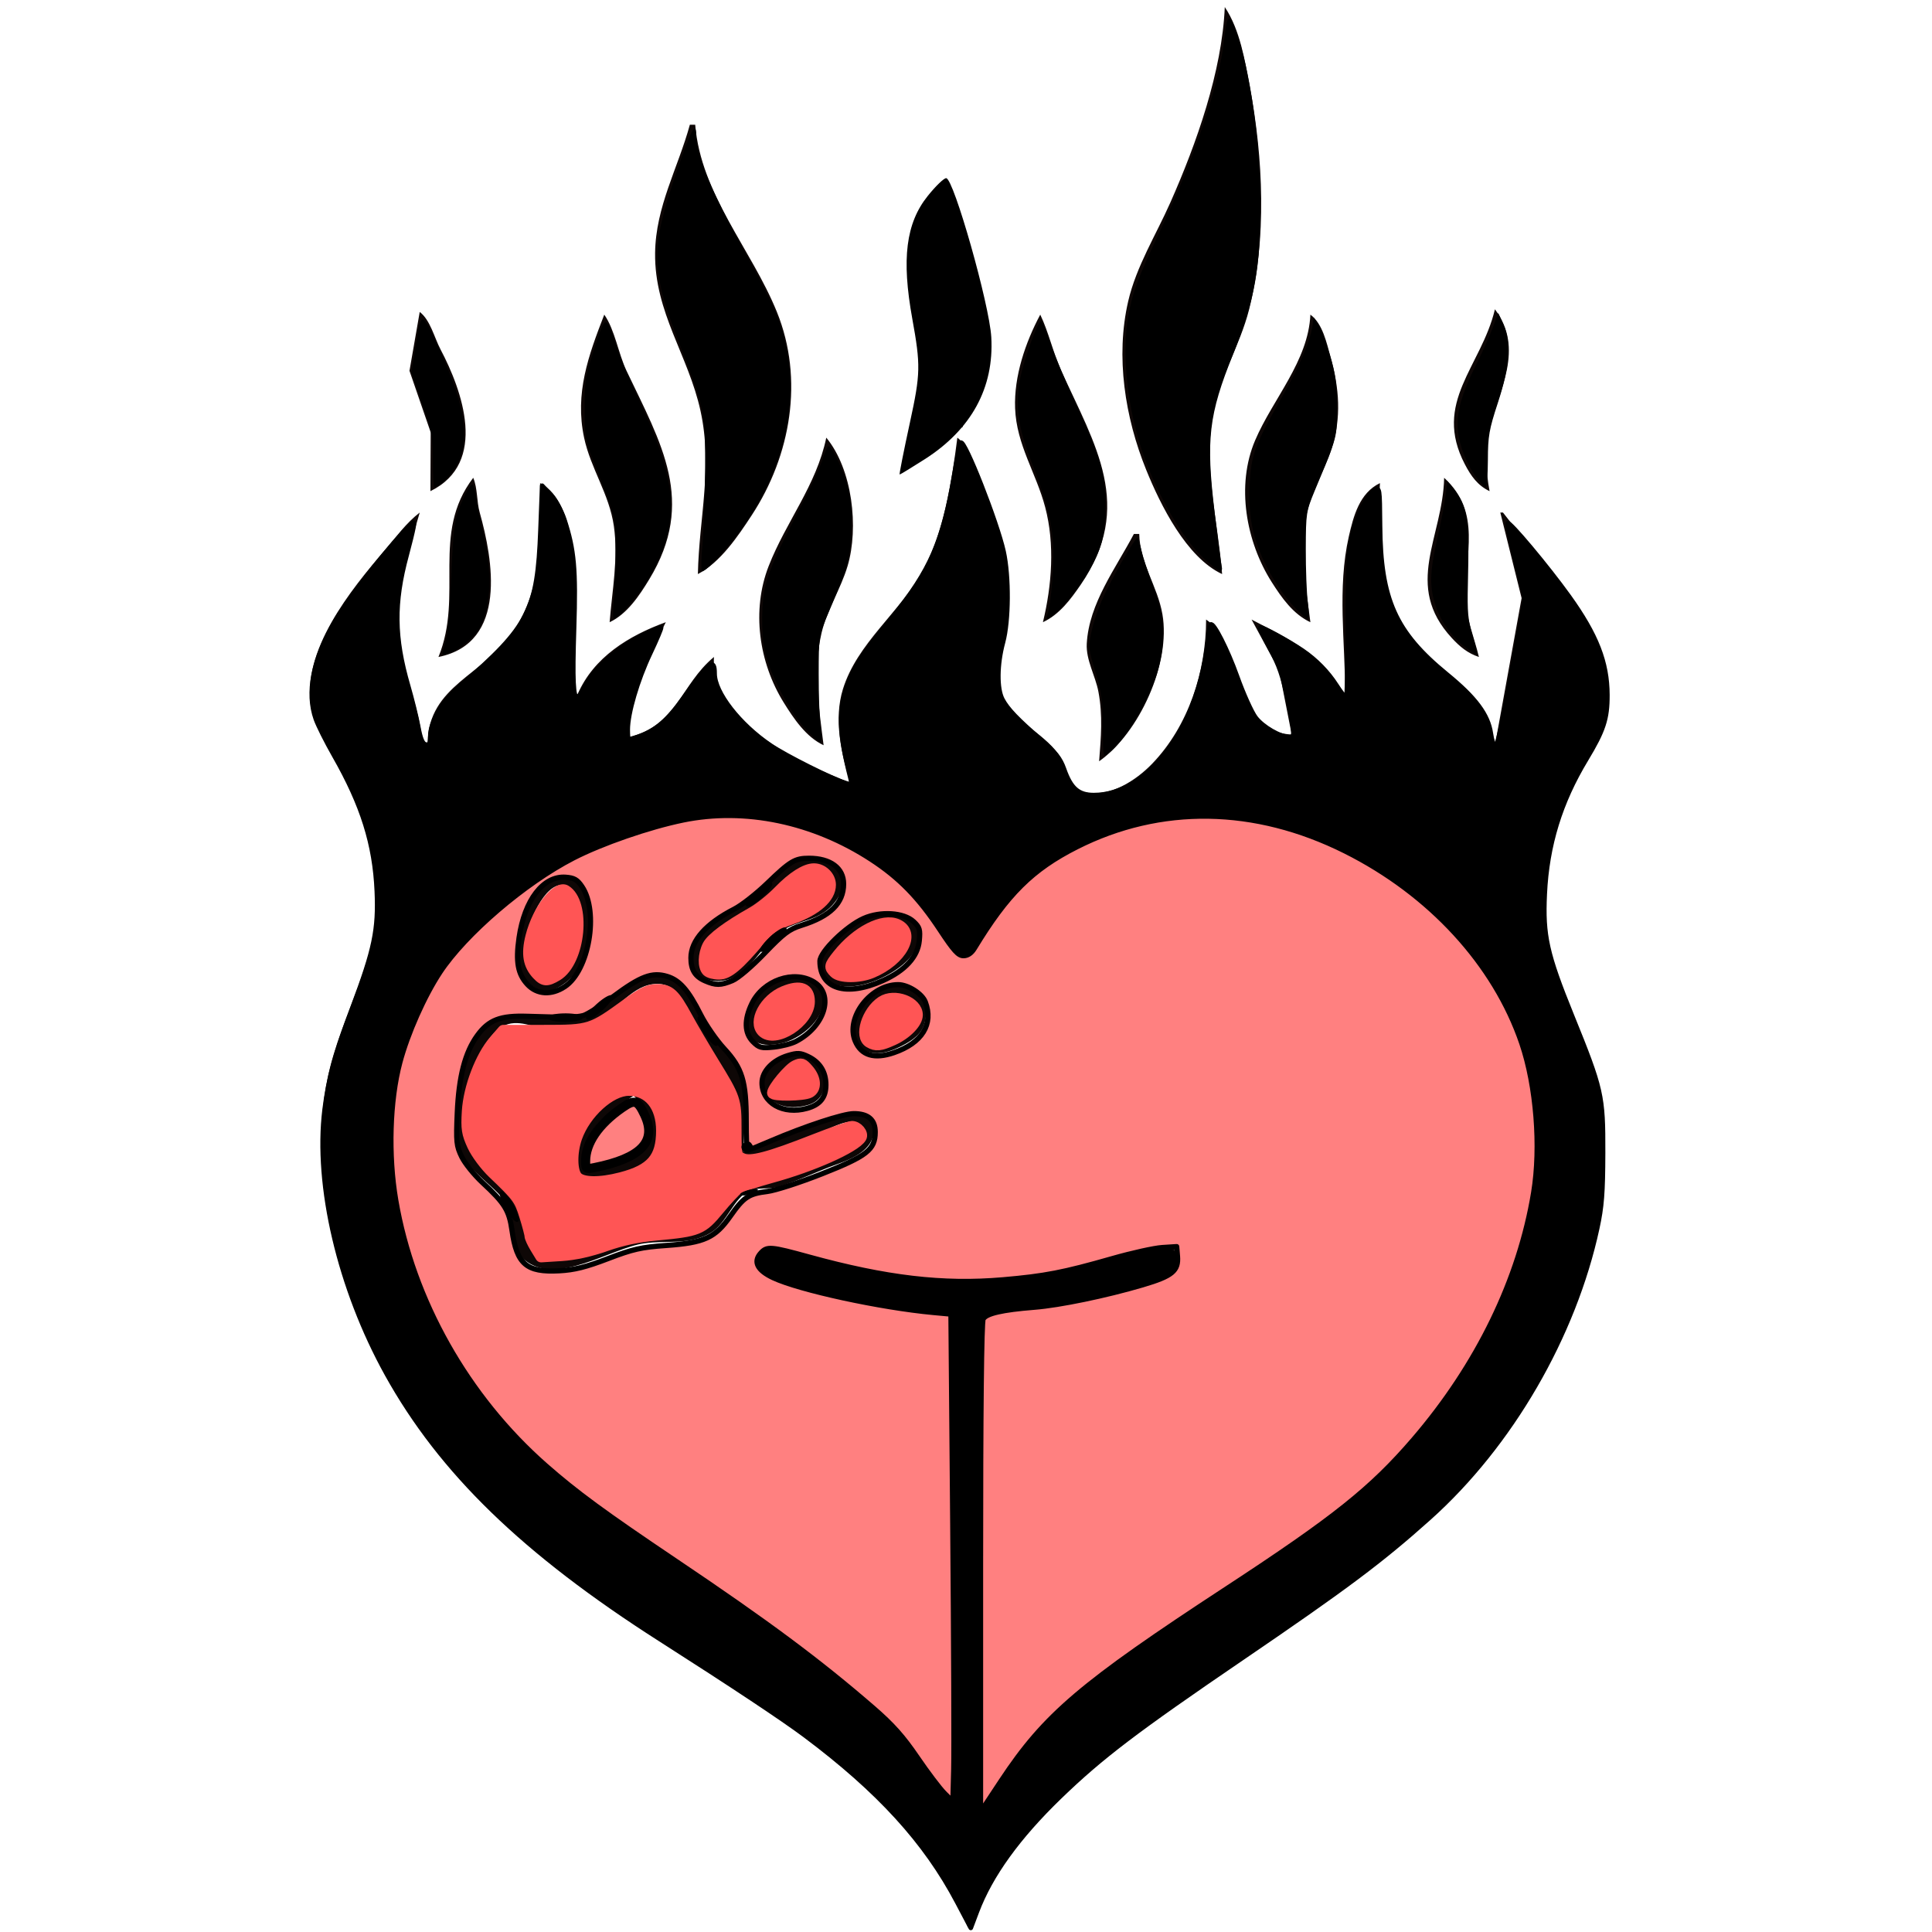 <?xml version="1.0" encoding="UTF-8" standalone="no"?>
<svg
   xmlns:dc="http://purl.org/dc/elements/1.1/"
   xmlns:cc="http://creativecommons.org/ns#"
   xmlns:rdf="http://www.w3.org/1999/02/22-rdf-syntax-ns#"
   xmlns:svg="http://www.w3.org/2000/svg"
   xmlns="http://www.w3.org/2000/svg"
   xmlns:sodipodi="http://sodipodi.sourceforge.net/DTD/sodipodi-0.dtd"
   xmlns:inkscape="http://www.inkscape.org/namespaces/inkscape"
   viewBox="0 0 256 256"
   version="1.1"
   id="svg10"
   sodipodi:docname="monkey_spank.svg"
   inkscape:version="1.0.1 (3bc2e813f5, 2020-09-07)">
  <defs
     id="defs14" />
  <sodipodi:namedview
     pagecolor="#ffffff"
     bordercolor="#666666"
     borderopacity="1"
     objecttolerance="10"
     gridtolerance="10"
     guidetolerance="10"
     inkscape:pageopacity="0"
     inkscape:pageshadow="2"
     inkscape:window-width="2560"
     inkscape:window-height="1027"
     id="namedview12"
     showgrid="false"
     inkscape:zoom="2.90625"
     inkscape:cx="128"
     inkscape:cy="128"
     inkscape:window-x="-8"
     inkscape:window-y="-8"
     inkscape:window-maximized="1"
     inkscape:current-layer="svg10"
     inkscape:document-rotation="0" />
  <g
     id="g896"
     transform="matrix(0.862,0,0,0.862,36.482,-0.002)">
    <path
       style="fill:#0e0706;stroke:none;stroke-width:0.411"
       d="m 145.949,1.085 c -0.427,9.936 -4.355,20.985 -8.35,30.014 -2.217,5.011 -5.253,9.837 -6.498,15.212 -1.972,8.521 -0.488,17.88 2.762,25.902 2.182,5.388 6.185,13.473 11.675,16.035 -0.658,-8.264 -2.812,-15.885 -1.464,-24.258 0.944,-5.866 4.19,-10.756 5.619,-16.446 2.73,-10.868 2.165,-23.192 0.117,-34.125 C 149.043,9.332 148.305,4.593 145.949,1.085 M 63.72,19.176 c -1.827,6.68 -5.259,12.581 -5.343,19.735 -0.108,9.123 5.117,15.704 6.982,24.258 1.905,8.735 -0.226,16.415 -0.405,25.08 3.466,-1.803 6.171,-5.827 8.28,-9.045 6.021,-9.192 8.048,-20.93 3.868,-31.247 C 73.203,38.332 65.417,29.892 64.542,19.176 h -0.822 m 41.115,15.212 c -3.593,9.076 -11.184,20.204 -0.411,27.958 -0.069,-3.338 -0.747,-6.526 -0.079,-9.867 1.235,-6.173 5.318,-12.109 0.49,-18.09 m 82.64,13.157 c -2.102,8.85 -9.63,14.272 -4.611,23.846 0.938,1.79 1.948,3.234 3.789,4.111 -0.559,-3.009 -0.77,-6.458 -0.041,-9.456 1.495,-6.157 5.437,-12.387 0.863,-18.502 m -165.28,0.411 -1.573,9.045 3.259,9.456 -0.041,9.045 c 8.937,-4.367 4.852,-15.544 1.555,-21.791 -0.947,-1.793 -1.577,-4.539 -3.199,-5.756 m 28.369,0.411 c -2.441,6.291 -4.552,12.077 -3.103,18.913 1.003,4.734 3.867,8.663 4.572,13.568 0.713,4.966 -0.257,9.874 -0.646,14.801 2.691,-1.264 4.57,-4.087 6.083,-6.578 7.282,-11.992 1.821,-20.906 -3.485,-32.069 -1.276,-2.684 -1.768,-6.256 -3.421,-8.634 m 67.017,0 c -2.286,4.292 -4.053,9.469 -3.867,14.39 0.212,5.619 3.232,9.931 4.625,15.212 1.506,5.711 1.025,11.984 -0.347,17.679 2.531,-1.18 4.249,-3.491 5.802,-5.756 8.295,-12.098 2.22,-21.439 -2.98,-32.892 -1.27,-2.798 -1.928,-5.923 -3.233,-8.634 m 41.526,0 c -0.327,7.164 -5.791,12.986 -8.495,19.324 -2.966,6.951 -1.393,15.592 2.548,21.791 1.539,2.421 3.295,4.93 5.947,6.167 -0.704,-5.451 -1.616,-10.526 -0.689,-16.035 0.648,-3.85 2.804,-7.032 3.966,-10.69 1.515,-4.767 1.161,-9.221 -0.162,-13.979 -0.609,-2.189 -1.21,-5.182 -3.115,-6.578 m -54.271,16.446 v 1.233 l 0.822,-0.411 v -0.411 l -0.822,-0.411 m -20.146,2.467 c -1.518,7.334 -6.184,12.906 -8.854,19.735 -2.661,6.807 -1.513,14.817 2.303,20.968 1.543,2.487 3.442,5.317 6.14,6.578 -0.713,-5.608 -1.634,-11.664 -0.314,-17.268 0.849,-3.607 2.946,-6.73 4,-10.279 1.752,-5.901 0.754,-14.855 -3.274,-19.735 m 20.146,0 c -0.841,6.621 -2.082,14.67 -5.361,20.557 -3.533,6.342 -10.03,11.031 -12.227,18.09 -1.434,4.605 -0.28,9.943 1.143,14.39 -7.938,-3.004 -21.505,-9.418 -20.968,-19.324 -5.171,4.285 -5.584,10.536 -13.157,12.334 0.019,-6.936 2.792,-11.722 5.756,-17.679 -5.679,2.066 -11.094,5.368 -13.568,11.101 h -0.411 c -0.617,-7.823 1.106,-16.078 -0.529,-23.846 -0.662,-3.144 -1.778,-7.082 -4.816,-8.634 0,8.23 0.619,15.801 -4.259,23.024 -4.301,6.369 -12.937,8.165 -13.009,16.857 h -0.822 c -0.484,-5.553 -3.088,-10.844 -3.631,-16.446 -0.672,-6.949 1.359,-12.404 3.219,-18.913 -2.068,1.582 -3.652,3.783 -5.345,5.756 -5.226,6.089 -12.952,15.543 -11.32,24.258 0.719,3.841 3.293,6.863 5,10.279 2.652,5.304 4.64,11.32 5.049,17.268 0.748,10.859 -5.533,19.314 -7.59,29.602 -3.164,15.824 1.958,33.144 9.859,46.871 7.788,13.532 21.479,25.967 34.36,34.639 20.121,13.547 44.432,25.16 54.271,48.823 h 0.411 c 3.317,-11.514 13.498,-21.016 22.613,-28.132 17.36,-13.554 36.687,-23.383 52.209,-39.296 14.236,-14.594 25.258,-38.88 22.028,-59.616 -1.563,-10.03 -8.644,-18.763 -8.912,-28.71 -0.189,-7.011 1.366,-13.445 4.286,-19.805 1.693,-3.688 5.044,-7.434 5.553,-11.512 1.531,-12.259 -9.255,-21.595 -15.959,-30.425 h -0.411 l 3.273,13.157 -4.095,22.613 h -0.411 c -0.185,-8.904 -8.371,-10.476 -12.86,-16.857 -5.093,-7.241 -4.768,-15.048 -4.408,-23.435 -3.134,1.497 -4.077,5.068 -4.79,8.223 -1.786,7.903 -0.555,16.221 -0.555,24.258 h -0.411 c -2.898,-6.125 -8.305,-8.527 -13.979,-11.512 l 4.236,7.812 1.932,9.867 c -9.544,-0.484 -7.166,-13.755 -13.157,-17.679 0,7.931 -2.686,16.344 -8.294,22.165 -2.463,2.556 -6.468,5.171 -10.207,4.418 -3.188,-0.643 -2.717,-3.841 -4.317,-6.024 -2.436,-3.322 -6.666,-4.795 -8.501,-8.636 -1.904,-3.984 0.422,-7.908 0.824,-11.923 0.773,-7.728 -1.083,-14.392 -4.238,-21.38 -0.928,-2.056 -1.658,-5.225 -3.504,-6.578 m -74.417,6.167 c -6.551,8.592 -1.441,17.981 -5.345,27.547 10.717,-2.163 8.345,-15.057 6.343,-22.202 -0.489,-1.747 -0.311,-3.706 -0.998,-5.345 m 149.246,0 c -0.19,9.193 -6.327,16.507 1.18,24.632 1.237,1.338 2.432,2.339 4.165,2.915 -0.722,-3.049 -1.976,-5.851 -2.05,-9.045 -0.155,-6.738 2.572,-13.085 -3.295,-18.502 m -47.693,8.634 c -2.783,5.289 -6.895,10.647 -7.244,16.857 -0.142,2.517 1.333,4.955 1.792,7.401 0.687,3.658 0.396,7.026 0.107,10.69 6.14,-4.328 11.054,-15.019 9.732,-22.613 -0.748,-4.297 -3.472,-7.842 -3.565,-12.334 h -0.822 M 108.534,278.197 h -0.411 v -54.271 -15.212 c 0,-1.835 -0.548,-4.773 0.305,-6.448 0.858,-1.683 5.816,-1.537 7.507,-1.706 5.548,-0.555 11.111,-1.775 16.446,-3.431 1.644,-0.51 4.327,-0.867 5.492,-2.251 0.77,-0.915 0.346,-2.353 0.264,-3.433 -5.681,0.118 -11.306,2.81 -16.857,3.927 -9.412,1.894 -19.322,2.029 -28.78,0.343 -4.29,-0.765 -8.537,-1.991 -12.745,-3.1 -1.333,-0.351 -3.487,-1.456 -4.755,-0.474 -3.53,2.735 3.573,4.686 5.166,5.107 7.773,2.053 15.763,4.064 23.846,4.064 l 0.411,75.651 c -3.991,-2.14 -6.665,-9.222 -10.285,-12.45 C 83.705,255.208 71.714,246.611 60.019,238.951 50.824,232.928 41.566,226.52 34.329,218.135 17.784,198.966 10.156,168.62 26.499,147.042 c 3.944,-5.208 9.223,-9.43 14.608,-13.051 6.426,-4.32 14.643,-6.979 22.202,-8.528 11.039,-2.263 23.537,1.804 31.999,8.835 3.068,2.549 5.335,5.715 7.466,9.044 0.604,0.943 1.506,3.266 2.86,3.266 1.242,0 1.873,-2.012 2.421,-2.855 1.779,-2.736 3.61,-5.425 5.894,-7.775 5.37,-5.527 13.456,-8.797 20.898,-10.314 21.9,-4.464 47.571,11.532 55.729,31.657 4.685,11.555 4.174,24.025 0.384,35.77 -4.492,13.922 -13.359,26.954 -24.455,36.469 -15.378,13.186 -34.805,21.348 -48.926,36.027 -3.682,3.827 -6.216,8.172 -9.046,12.612 M 80.165,132.119 c -2.65,0.898 -4.127,3.642 -6.168,5.379 -2.871,2.445 -7.015,3.3 -9.151,6.672 -2.493,3.934 0.289,7.529 4.629,6.441 3.418,-0.857 5.187,-5.118 7.818,-7.139 3.105,-2.386 6.707,-1.525 9.202,-5.476 2.689,-4.258 -2.667,-7.119 -6.33,-5.878 m 2.056,1.117 c 3.922,-0.395 4.224,3.143 1.994,5.506 -2.307,2.445 -5.307,2.117 -7.866,3.787 -2.936,1.917 -4.721,7.66 -8.921,7.307 -3.023,-0.254 -2.083,-4.116 -0.736,-5.65 2.304,-2.625 5.82,-3.595 8.502,-5.69 2.351,-1.837 3.718,-4.928 7.028,-5.261 M 42.348,135.13 c -4.004,2.077 -5.424,9.102 -4.864,13.145 0.35,2.524 3.059,4.962 5.678,3.687 4.677,-2.275 5.233,-7.763 4.897,-12.321 -0.225,-3.055 -2.166,-6.35 -5.711,-4.511 m 0.889,1.067 c 2.369,-0.893 3.374,2.138 3.703,3.855 0.654,3.413 -0.696,9.67 -4.6,10.751 -2.51,0.695 -3.816,-2.188 -4.034,-4.173 -0.299,-2.728 2.163,-9.39 4.931,-10.434 m 40.629,10.434 c 0.134,1.166 -0.176,2.897 0.718,3.806 3.328,3.383 12.466,-0.995 13.835,-4.635 2.419,-6.427 -6.233,-6.39 -9.619,-3.876 -1.836,1.363 -3.15,3.276 -4.934,4.704 m 9.867,-5.218 c 2.755,-0.379 4.312,1.808 2.811,4.272 -1.571,2.579 -4.831,4.308 -7.744,4.576 -2.224,0.205 -4.923,-0.843 -3.041,-3.456 1.808,-2.51 4.836,-4.961 7.975,-5.392 M 71.943,177.056 c 0.094,-4.558 1.04,-9.294 -1.291,-13.568 -1.122,-2.057 -3.229,-3.362 -4.468,-5.345 -1.808,-2.893 -2.242,-6.485 -5.752,-7.956 -4.879,-2.044 -8.299,4.019 -12.336,5.608 -4.81,1.895 -8.6,-0.794 -13.155,0.528 -6.535,1.897 -7.285,12.87 -6.973,18.266 0.265,4.582 4.64,6.752 7.258,9.904 2.13,2.564 0.511,7.054 3.097,9.187 4.966,4.1 13.27,-1.838 18.408,-2.56 3.508,-0.493 7.057,0.332 10.279,-1.666 2.397,-1.487 3.489,-5.37 5.844,-6.395 1.332,-0.579 3.021,-0.197 4.435,-0.618 3.106,-0.925 6,-2.388 9.045,-3.471 2.131,-0.758 4.971,-1.939 5.571,-4.383 0.716,-2.915 -1.969,-3.972 -4.338,-3.386 -5.109,1.264 -10.721,3.854 -15.624,5.854 m 6.167,-26.868 c -6.574,1.707 -8.62,12.419 0,10.107 2.429,-0.651 5.338,-2.909 5.987,-5.442 0.917,-3.577 -2.986,-5.445 -5.987,-4.666 m -20.144,1.108 c 4.201,-0.61 5.163,3.981 6.628,6.846 2.302,4.503 5.605,6.631 6.662,11.923 0.375,1.875 -1.627,6.51 0.605,7.618 0.972,0.483 2.416,-0.335 3.372,-0.559 3.593,-0.841 6.505,-2.079 9.867,-3.611 1.316,-0.6 3.911,-1.864 5.073,-0.386 0.953,1.212 -0.443,2.419 -1.38,3.052 -2.671,1.805 -6.109,2.734 -9.037,4.07 -2.484,1.133 -6.508,0.972 -8.546,2.456 -2.424,1.764 -3.304,5.066 -6.261,6.416 -2.823,1.29 -6.08,0.32 -9.039,0.813 -3.848,0.641 -7.252,2.939 -11.101,3.48 -7.909,1.112 -5.169,-4.644 -7.879,-9.328 -1.002,-1.732 -3.191,-2.648 -4.543,-4.107 -3.955,-4.264 -4.456,-9.56 -2.284,-14.848 0.981,-2.388 2.681,-6.554 5.268,-7.564 2.295,-0.895 4.713,0.528 6.972,0.789 2.131,0.245 4.583,-0.634 6.572,-1.349 3.325,-1.194 5.443,-5.188 9.053,-5.712 m 20.144,0.509 c 6.153,-2.043 4.942,5.062 0.411,6.793 -6.442,2.461 -5.488,-5.107 -0.411,-6.793 m 14.803,0.182 c -6.505,3.292 -5.12,12.842 2.876,9.04 1.472,-0.7 3.254,-1.698 3.864,-3.301 1.67,-4.397 -2.686,-7.79 -6.74,-5.738 m 1.232,1.005 c 1.967,-0.449 5.376,0.998 4.558,3.469 -0.659,1.992 -3.456,3.558 -5.381,3.976 -5.568,1.21 -2.946,-6.585 0.822,-7.445 m -15.212,9.119 c -7.338,1.948 -4.133,9.73 2.876,7.776 4.907,-1.368 2.295,-9.149 -2.876,-7.776 m -2.878,5.899 c 0.467,-2.159 4.224,-7.304 6.468,-3.522 2.609,4.396 -4.178,4.492 -6.468,3.522 m -22.527,-0.509 c -3.528,1.374 -7.14,5.436 -7.554,9.143 -0.133,1.191 -0.672,2.834 0.316,3.806 1.544,1.519 7.399,0.036 9.206,-0.716 3.357,-1.396 4.665,-5.707 3.156,-8.845 -0.835,-1.738 -2.892,-4.259 -5.124,-3.389 m 1.559,0.921 c 6.612,7.207 -0.785,10.799 -7.812,11.101 0.005,-6.097 3.101,-7.824 7.812,-11.101 z"
       id="path849" />
    <path
       style="fill:#ff8080;stroke:#000000;stroke-width:3.024;stroke-linejoin:round;stroke-miterlimit:4;stroke-dasharray:none"
       d="m 409.068,909.566 c 0,-91.172 0.542,-142.593 1.522,-144.424 1.736,-3.244 10.992,-5.377 29.786,-6.863 14.559,-1.151 41.5,-6.724 62.617,-12.953 17.392,-5.13 21.034,-8.129 20.312,-16.728 l -0.458,-5.464 -8.4,0.544 c -4.62,0.299 -17.678,3.197 -29.018,6.439 -28.318,8.097 -39.066,10.177 -63.395,12.274 -34.745,2.994 -67.689,-0.872 -112.387,-13.191 -22.334,-6.155 -24.413,-6.327 -28.049,-2.31 -4.528,5.003 -2.028,9.964 7.2,14.286 15.248,7.141 62.143,17.314 92.976,20.168 l 10.125,0.937 1.066,122.459 c 0.586,67.352 0.841,130.999 0.566,141.436 l -0.5,18.977 -4.973,-4.978 c -2.735,-2.738 -9.823,-12.103 -15.751,-20.811 -8.191,-12.034 -14.328,-18.905 -25.571,-28.634 C 315.356,963.577 285.671,941.483 232.672,905.837 190.682,877.595 174.492,865.714 156.722,850.097 111.406,810.274 79.757,754.226 69.854,696.259 c -4.478,-26.214 -3.537,-57.8 2.386,-80.032 4.458,-16.735 14.097,-38.416 23.218,-52.228 14.698,-22.257 49.107,-51.746 77.319,-66.266 16.602,-8.544 43.911,-18.002 63.713,-22.066 35.953,-7.379 75.531,0.887 109.138,22.793 16.289,10.618 27.633,22.238 39.958,40.93 8.004,12.139 10.584,14.983 13.591,14.983 2.413,0 4.603,-1.47 6.261,-4.2 19.123,-31.505 33.596,-45.865 59.374,-58.907 48.63,-24.605 103.45,-23.759 155.778,2.402 49.234,24.614 86.827,65.537 102.479,111.555 8.402,24.702 11.208,60.155 6.854,86.601 -8.269,50.229 -32.459,100.001 -69.612,143.232 -24.534,28.548 -46.036,45.713 -108.249,86.417 -84.794,55.479 -105.583,73.18 -130.971,111.516 l -12.023,18.155 z M 192.964,730.102 c 14.451,-5.533 19.183,-6.602 33.846,-7.644 22.066,-1.569 28.304,-4.424 37.115,-16.985 7.802,-11.123 10.61,-13 21.437,-14.326 4.62,-0.566 18.859,-5.16 31.643,-10.208 26.282,-10.379 30.974,-14.055 30.974,-24.271 0,-7.16 -4.075,-10.66 -12.41,-10.66 -6.109,0 -28.217,7.271 -48.433,15.928 -7.004,2.999 -13.018,5.454 -13.363,5.454 -0.346,0 -0.628,-7.779 -0.628,-17.286 0,-22.982 -2.292,-30.461 -12.828,-41.86 -4.482,-4.849 -10.6,-13.693 -13.597,-19.653 -7.186,-14.294 -12.224,-20.031 -19.505,-22.212 -8.665,-2.596 -15.385,-0.076 -31.155,11.681 -7.326,5.462 -15.143,10.422 -17.371,11.021 -4.178,1.125 -9.927,1.206 -32.42,0.459 -15.783,-0.524 -22.496,2.051 -29.096,11.162 -7.104,9.806 -10.714,23.72 -11.624,44.791 -0.732,16.953 -0.509,19.18 2.556,25.512 1.847,3.815 7.288,10.576 12.092,15.024 12.954,11.995 15.447,16.039 17.105,27.742 2.78,19.634 8.371,24.402 27.41,23.379 8.773,-0.471 15.387,-2.121 28.254,-7.047 z m 115.459,-87.166 c 7.591,-2.109 10.954,-6.299 10.954,-13.647 0,-7.551 -3.555,-13.188 -10.365,-16.435 -4.464,-2.129 -6.145,-2.21 -11.635,-0.565 -8.891,2.664 -15.07,9.155 -15.07,15.832 0,11.747 12.215,18.677 26.116,14.815 z m 50.4,-32.315 c 16.366,-5.634 23.112,-16.531 18.211,-29.421 -1.827,-4.805 -10.008,-10.014 -15.741,-10.021 -16.021,-0.021 -30.607,19.092 -24.933,32.672 3.508,8.397 11.097,10.684 22.463,6.771 z m -56.858,-6.511 c 16.799,-8.687 22.418,-27.217 10.464,-34.506 -11.732,-7.154 -29.459,-0.967 -36.011,12.569 -4.544,9.386 -4.308,17.123 0.674,22.106 3.537,3.537 4.793,3.862 12.046,3.113 4.453,-0.46 10.225,-1.936 12.827,-3.281 z M 167.921,572.317 c 14.029,-9.294 19.864,-43.275 9.962,-58.017 -2.706,-4.029 -4.512,-5.067 -9.454,-5.433 -13.014,-0.966 -23.888,13.172 -27.05,35.171 -1.995,13.882 -0.699,21.031 4.902,27.026 5.523,5.912 13.877,6.396 21.639,1.253 z m 184.492,-3.491 c 12.905,-5.791 20.247,-13.831 21.127,-23.136 0.608,-6.431 0.196,-7.818 -3.29,-11.074 -5.699,-5.322 -19.182,-6.187 -28.969,-1.858 -10.218,4.52 -25.374,19.335 -25.374,24.803 0,16.14 15.195,20.828 36.506,11.265 z m -87.238,-0.011 c 3.247,-1.349 11.235,-8.15 18.66,-15.887 11.069,-11.535 14.219,-13.915 21.381,-16.156 16.663,-5.214 24.419,-12.838 24.43,-24.015 0.009,-9.21 -7.639,-14.891 -20.048,-14.891 -8.197,0 -10.847,1.585 -24.236,14.495 -6.3,6.074 -14.891,12.804 -19.09,14.954 -16.4,8.396 -25.176,18.257 -25.192,28.305 -0.011,6.905 2.382,10.827 8.13,13.327 6.312,2.746 9.092,2.723 15.965,-0.132 z"
       id="path851"
       transform="scale(0.265)" />
    <path
       style="fill:#000000;stroke:#000000;stroke-width:2.646;stroke-linejoin:round;stroke-miterlimit:4;stroke-dasharray:none"
       d="m 395.567,1103.435 c -18.465,-35.074 -45.564,-64.759 -88.357,-96.786 -12.721,-9.521 -42.216,-29.11 -83.878,-55.709 C 144.403,900.549 96.134,853.755 64.73,797.182 37.223,747.631 23.139,687.792 28.593,643.65 c 2.284,-18.489 6.027,-32.162 16.247,-59.361 12.655,-33.68 15.009,-44.976 14.029,-67.333 -1.194,-27.237 -8.312,-49.887 -24.702,-78.602 -4.571,-8.008 -9.369,-17.566 -10.663,-21.242 -5.379,-15.277 -1.616,-34.608 10.963,-56.317 7.27,-12.546 25.961,-37.004 39.39,-51.543 6.834,-7.399 7.027,-7.494 6.213,-3.054 -0.462,2.52 -2.207,9.621 -3.876,15.78 -7.543,27.824 -7.31,47.813 0.887,76.015 2.171,7.471 4.776,18.05 5.789,23.508 1.329,7.164 2.559,10.062 4.424,10.421 2.015,0.388 2.583,-0.638 2.583,-4.66 0,-8.689 6.997,-20.292 18.006,-29.86 39.399,-34.242 44.139,-43.501 45.907,-89.676 l 0.994,-25.963 4.946,5.285 c 2.785,2.975 6.262,9.315 7.959,14.509 5.698,17.443 6.697,28.676 5.603,62.999 -0.964,30.242 -0.496,40.15 1.897,40.15 0.54,0 2.638,-3.121 4.662,-6.935 5.117,-9.645 19.341,-22.31 32.385,-28.836 6.043,-3.023 11.231,-5.253 11.529,-4.955 0.298,0.298 -2.568,7.106 -6.369,15.13 -7.391,15.602 -12.976,34.613 -12.976,44.168 0,3.226 0.241,5.865 0.536,5.865 0.295,0 2.872,-0.804 5.727,-1.787 9.782,-3.367 16.817,-9.429 26.142,-22.524 15,-21.063 17.994,-23.407 17.994,-14.08 0,10.984 14.278,29.361 32.341,41.628 8.847,6.008 36.163,19.703 43.847,21.982 3.392,1.006 3.567,0.779 2.53,-3.288 -6.152,-24.126 -6.793,-37.072 -2.517,-50.811 3.613,-11.608 8.675,-19.525 27.093,-42.376 21.833,-27.087 29.206,-43.962 35.547,-81.355 1.77,-10.437 3.55,-19.308 3.956,-19.714 2.113,-2.113 21.076,46.103 24.812,63.089 3.213,14.607 3.049,40.119 -0.338,52.727 -3.462,12.884 -3.604,26.816 -0.338,33.069 2.906,5.563 8.574,11.483 22.861,23.878 8.004,6.943 10.771,10.496 12.904,16.572 3.94,11.221 8.336,15.062 17.24,15.062 30.757,0 59.187,-37.012 65.691,-85.523 0.957,-7.138 1.926,-13.164 2.152,-13.391 1.558,-1.558 9.69,14.431 15.223,29.936 3.633,10.178 8.509,21.002 10.837,24.054 4.136,5.423 14.144,11.225 19.477,11.291 3.397,0.043 3.33,-1.514 -0.961,-22.293 -2.657,-12.868 -5.074,-19.838 -9.979,-28.775 -3.56,-6.486 -6.174,-12.092 -5.809,-12.457 0.711,-0.711 16.568,7.952 24.529,13.4 7.878,5.391 14.624,12.283 19.573,19.995 2.561,3.99 5.099,7.255 5.642,7.255 0.542,2.5e-4 0.986,-19.071 0.986,-42.381 0,-35.795 0.42,-43.924 2.704,-52.308 3.344,-12.278 8.509,-22.638 12.655,-25.388 3.12,-2.069 3.143,-1.929 3.332,20.434 0.362,42.694 8.898,61.703 38.625,86.009 16.796,13.733 24.094,23.531 25.655,34.441 0.566,3.956 1.743,7.431 2.617,7.722 0.96,0.32 4.689,-16.616 9.426,-42.811 l 7.838,-43.34 -5.294,-21.007 c -2.911,-11.554 -5.071,-21.676 -4.798,-22.493 0.591,-1.773 23.106,25.08 35.486,42.323 16.067,22.377 22.267,38.289 22.318,57.271 0.037,13.797 -2.215,20.64 -12.265,37.279 -15.085,24.973 -22.747,49.846 -24.075,78.15 -1.135,24.181 1.202,34.645 15.725,70.413 17.434,42.938 18.209,46.359 18.113,79.897 -0.067,23.057 -0.692,31.074 -3.399,43.582 -13.533,62.536 -50.156,125.677 -97.473,168.052 -27.715,24.82 -48.223,40.179 -108.318,81.124 -61.898,42.173 -81.881,57.379 -105.895,80.58 -24.23,23.41 -40.196,45.528 -48.164,66.725 l -3.518,9.357 z m 26.807,-69.124 c 16.535,-24.942 41.275,-49.575 70.693,-70.388 12.18,-8.617 23.355,-16.665 24.835,-17.885 1.48,-1.22 3.084,-2.218 3.566,-2.218 0.482,0 6.831,-4.059 14.109,-9.019 7.279,-4.96 23.886,-16.052 36.906,-24.649 33.762,-22.291 50.19,-34.995 70.023,-54.149 27.46,-26.519 46.479,-52.11 62.494,-84.089 22.452,-44.831 31.786,-87.443 27.835,-127.081 -4.528,-45.423 -22.436,-81.364 -57.01,-114.417 -30.847,-29.49 -67.745,-48.573 -108.879,-56.311 -17.418,-3.277 -49.408,-2.253 -66.242,2.119 -44.163,11.471 -68.993,29.124 -92.197,65.55 -3.879,6.09 -7.696,11.072 -8.482,11.072 -2.286,0 -5.859,-4.17 -14.231,-16.61 -21.949,-32.613 -53.897,-53.772 -93.654,-62.027 -56.769,-11.786 -134.029,17.233 -181.779,68.279 -41.679,44.555 -55.16,108.212 -37.286,176.063 10.304,39.116 28.367,73.434 55.677,105.779 19.602,23.217 45.888,44.96 90.644,74.979 57.769,38.746 76.444,52.113 105.57,75.558 24.423,19.66 37.966,33.236 46.613,46.727 7.497,11.697 16.519,22.317 20.99,24.71 2.771,1.483 2.851,-0.784 2.761,-77.587 -0.051,-43.513 -0.528,-108.116 -1.059,-143.561 l -0.967,-64.447 -8.535,-0.983 c -32.342,-3.724 -65.55,-10.304 -85.661,-16.974 -16.123,-5.347 -23.072,-12.616 -14.938,-15.625 3.453,-1.277 16.697,1.239 39.373,7.482 32.009,8.812 72.204,12.39 103.251,9.193 19.986,-2.059 32.083,-4.494 63.682,-12.821 23.126,-6.094 29.296,-6.749 30.638,-3.251 1.928,5.025 -1.75,9.569 -10.349,12.786 -17.76,6.645 -45.36,12.644 -74.97,16.295 -21.089,2.601 -26.086,4.215 -27.324,8.829 -1.577,5.879 -1.049,286.614 0.539,286.614 0.808,0 6.821,-8.074 13.363,-17.942 z"
       id="path859"
       transform="scale(0.265)" />
    <path
       style="fill:#000000;stroke:#000000;stroke-width:0;stroke-linejoin:round;stroke-miterlimit:4;stroke-dasharray:none"
       d="m 98.521,373.075 c 1.454,-4.677 2.71,-18.331 3.482,-37.86 0.893,-22.598 1.9,-32.531 3.87,-38.181 2.93,-8.401 7.011,-16.036 8.571,-16.036 0.551,0 1.47,3.608 2.042,8.018 0.573,4.41 2.055,11.973 3.295,16.807 6.245,24.354 5.738,45.726 -1.388,58.429 -3.337,5.949 -12.582,13.404 -18.842,15.194 -3.276,0.937 -3.285,0.881 -1.03,-6.371 z"
       id="path861"
       transform="scale(0.265)" />
    <path
       style="fill:#000000;stroke:#000000;stroke-width:0;stroke-linejoin:round;stroke-miterlimit:4;stroke-dasharray:none"
       d="m 91.403,267.236 c 0,-13.929 -0.553,-16.883 -6.219,-33.217 l -6.219,-17.929 2.624,-16.522 c 3.132,-19.722 3.21,-19.697 14.238,4.606 14.829,32.679 17.379,51.983 8.802,66.619 -3.377,5.762 -9.69,11.732 -12.408,11.732 -0.45,0 -0.817,-6.88 -0.817,-15.289 z"
       id="path863"
       transform="scale(0.265)" />
    <path
       style="fill:#000000;stroke:#000000;stroke-width:0;stroke-linejoin:round;stroke-miterlimit:4;stroke-dasharray:none"
       d="m 196.39,347.815 c 0.636,-6.09 1.089,-19.32 1.006,-29.399 -0.161,-19.675 0.718,-16.209 -12.973,-51.162 -4.731,-12.078 -5.082,-14.204 -5.038,-30.545 0.043,-16.172 0.505,-18.946 5.834,-35.022 6.531,-19.701 6.162,-19.711 13.067,0.372 2.365,6.878 8.059,20.409 12.653,30.068 23.178,48.73 24.267,72.296 4.84,104.708 -5.297,8.838 -16.877,22.053 -19.325,22.053 -0.671,0 -0.7,-4.983 -0.064,-11.072 z"
       id="path865"
       transform="scale(0.265)" />
    <path
       style="fill:#000000;stroke:#000000;stroke-width:0;stroke-linejoin:round;stroke-miterlimit:4;stroke-dasharray:none"
       d="m 247.742,315.743 c 0.774,-8.61 1.48,-28.368 1.569,-43.908 0.187,-32.781 -0.228,-34.829 -14.435,-71.24 -17.116,-43.867 -17.429,-55.685 -2.634,-99.338 8.653,-25.531 11.884,-31.743 11.884,-22.848 0,11.969 8.566,32.302 29.693,70.484 6.972,12.6 14.535,27.623 16.807,33.385 15.061,38.2 9.085,80.541 -16.898,119.718 -8.355,12.598 -23.276,29.402 -26.107,29.402 -0.708,0 -0.653,-7.044 0.121,-15.654 z"
       id="path867"
       transform="scale(0.265)" />
    <path
       style="fill:#000000;stroke:#000000;stroke-width:0;stroke-linejoin:round;stroke-miterlimit:4;stroke-dasharray:none"
       d="m 306.841,422.084 c -8.881,-9.717 -20.299,-31.958 -22.878,-44.563 -2.302,-11.252 -2.067,-28.635 0.522,-38.549 2.481,-9.501 7.516,-20.643 20.678,-45.756 5.063,-9.66 10.323,-21 11.689,-25.199 1.367,-4.2 3.063,-8.265 3.77,-9.033 1.759,-1.912 10.044,16.005 12.198,26.381 0.961,4.629 1.441,15.273 1.072,23.771 -0.698,16.075 -1.433,18.694 -12.878,45.933 -5.773,13.739 -5.775,13.755 -5.823,35.89 -0.026,12.18 0.474,26.097 1.111,30.927 0.672,5.096 0.577,8.782 -0.229,8.782 -0.763,0 -4.917,-3.862 -9.232,-8.583 z"
       id="path869"
       transform="scale(0.265)" />
    <path
       style="fill:#000000;stroke:#000000;stroke-width:0;stroke-linejoin:round;stroke-miterlimit:4;stroke-dasharray:none"
       d="m 99.794,70.615 c 7.204,-4.596 10.705,-11.003 10.263,-18.786 -0.284,-5.012 -5.767,-24.352 -6.928,-24.439 -0.338,-0.026 -1.617,1.206 -2.843,2.736 -3.352,4.185 -4.042,9.669 -2.373,18.871 1.296,7.144 1.267,8.458 -0.344,15.863 -0.966,4.441 -1.687,8.079 -1.602,8.085 0.085,0.006 1.807,-1.042 3.826,-2.33 z"
       id="path871" />
    <path
       style="fill:#000000;stroke:#000000;stroke-width:0;stroke-linejoin:round;stroke-miterlimit:4;stroke-dasharray:none"
       d="m 447.826,356.533 c 2.236,-5.826 4.236,-31.544 3.294,-42.361 -1.203,-13.826 -4.133,-24.568 -12.919,-47.373 -7.337,-19.043 -8.971,-30.999 -6.319,-46.228 1.843,-10.583 10.319,-34.262 12.264,-34.262 0.576,0 3.01,5.67 5.409,12.6 2.399,6.93 8.751,22.177 14.115,33.882 15.586,34.009 17.822,41.604 17.792,60.425 -0.029,18.089 -2.06,25.554 -11.015,40.472 -8.269,13.776 -26.022,31.704 -22.622,22.845 z"
       id="path873"
       transform="scale(0.265)" />
    <path
       style="fill:#000000;stroke:#000000;stroke-width:0;stroke-linejoin:round;stroke-miterlimit:4;stroke-dasharray:none"
       d="m 539.182,324.502 c -13.812,-12.418 -30.387,-42.229 -38.283,-68.853 -7.245,-24.43 -9.666,-52.32 -6.226,-71.732 2.559,-14.441 5.616,-22.636 19.05,-51.061 19.603,-41.479 33.913,-84.376 36.697,-110.003 1.59,-14.637 2.813,-15.586 6.7,-5.197 8.07,21.568 14.212,64.113 14.316,99.164 0.114,38.383 -3.256,57.196 -15.886,88.674 -14.128,35.213 -15.763,49.182 -10.713,91.54 1.803,15.12 3.619,29.037 4.037,30.927 1.116,5.048 -1.116,4.251 -9.691,-3.458 z"
       id="path875"
       transform="scale(0.265)" />
    <path
       style="fill:#000000;stroke:#000000;stroke-width:0;stroke-linejoin:round;stroke-miterlimit:4;stroke-dasharray:none"
       d="m 480.032,421.669 c -0.044,-14.936 -0.728,-19.969 -4.343,-31.957 -4.243,-14.073 -4.264,-14.343 -1.917,-24.734 1.305,-5.778 4.889,-15.526 7.964,-21.662 7.942,-15.846 17.578,-32.144 18.475,-31.247 0.42,0.42 1.42,3.737 2.222,7.373 0.803,3.635 3.929,13.139 6.947,21.118 6.42,16.973 7.254,30.788 2.858,47.344 -4.539,17.093 -18.994,41.524 -29.099,49.179 -3.011,2.281 -3.055,2.063 -3.107,-15.414 z"
       id="path877"
       transform="scale(0.265)" />
    <path
       style="fill:#000000;stroke:#000000;stroke-width:0;stroke-linejoin:round;stroke-miterlimit:4;stroke-dasharray:none"
       d="m 589.682,350.634 c -4.149,-4.539 -10.393,-13.731 -13.876,-20.426 -8.608,-16.545 -11.401,-29.297 -10.613,-48.446 0.736,-17.87 2.708,-23.227 19.37,-52.61 10.038,-17.702 16.129,-32.286 17.236,-41.267 l 0.465,-3.77 2.657,4.074 c 1.461,2.24 4.487,10.122 6.725,17.515 3.308,10.929 4.083,16.582 4.146,30.241 0.084,18.058 0.518,16.415 -12.928,48.872 -4.892,11.809 -5.064,12.933 -5.121,33.599 -0.033,11.76 0.49,25.677 1.161,30.927 0.75,5.863 0.662,9.545 -0.229,9.545 -0.797,0 -4.844,-3.714 -8.993,-8.253 z"
       id="path879"
       transform="scale(0.265)" />
    <path
       style="fill:#000000;stroke:#000000;stroke-width:0;stroke-linejoin:round;stroke-miterlimit:4;stroke-dasharray:none"
       d="m 690.736,375.808 c -11.259,-8.294 -19.033,-22.199 -20.107,-35.967 -0.513,-6.574 0.424,-14.233 3.275,-26.772 2.196,-9.66 4.433,-21.256 4.972,-25.77 l 0.979,-8.207 2.929,3.626 c 8.895,11.011 9.94,17.561 8.985,56.315 -0.391,15.875 0.066,20.874 2.712,29.681 1.75,5.825 2.974,10.799 2.72,11.053 -0.254,0.254 -3.163,-1.527 -6.464,-3.958 z"
       id="path881"
       transform="scale(0.265)" />
    <path
       style="fill:#000000;stroke:#000000;stroke-width:0;stroke-linejoin:round;stroke-miterlimit:4;stroke-dasharray:none"
       d="m 697.076,277.478 c -5.726,-7.507 -10.19,-18.598 -11.122,-27.635 -1.03,-9.981 2.155,-21.501 10.571,-38.233 3.408,-6.775 7.697,-16.309 9.532,-21.186 l 3.336,-8.868 2.944,6.551 c 4.7,10.459 3.723,24.451 -3.178,45.548 -5.102,15.595 -5.75,19.317 -5.789,33.217 -0.024,8.61 -0.583,15.654 -1.243,15.654 -0.66,0 -2.932,-2.271 -5.05,-5.048 z"
       id="path883"
       transform="scale(0.265)" />
    <path
       style="fill:#ff5555;stroke:#000000;stroke-width:0;stroke-linejoin:round;stroke-miterlimit:4;stroke-dasharray:none"
       d="m 151.325,726.299 c -1.761,-2.239 -4.309,-8.939 -5.662,-14.889 -3.341,-14.69 -5.584,-18.481 -15.257,-25.784 -13.115,-9.902 -20.647,-24.1 -20.667,-38.959 -0.018,-13.397 10.662,-38.879 19.577,-46.706 4.806,-4.22 5.936,-4.542 13.074,-3.73 25.118,2.858 28.01,2.822 37.853,-0.476 6.34,-2.124 13.315,-6.174 20.261,-11.766 11.557,-9.303 15.501,-11.289 22.411,-11.289 6.214,0 10.671,4.877 17.977,19.673 3.352,6.788 9.21,16.707 13.017,22.043 3.807,5.335 8.671,13.423 10.808,17.974 3.587,7.636 3.81,9.349 2.905,22.235 -0.957,13.62 -0.889,14.022 2.752,16.408 3.483,2.282 4.623,2.188 17.053,-1.416 7.326,-2.124 20.505,-6.931 29.286,-10.681 8.781,-3.751 16.896,-6.819 18.034,-6.819 1.137,0 3.192,1.241 4.565,2.759 2.264,2.502 2.276,3.073 0.13,6.137 -4.411,6.298 -33.119,18.724 -53.948,23.352 -15.519,3.448 -17.794,4.843 -26.641,16.341 -10.407,13.525 -12.483,14.488 -33.817,15.688 -16.13,0.908 -20.066,1.71 -32.836,6.694 -10.409,4.062 -17.781,5.891 -26.091,6.472 -11.165,0.781 -11.698,0.663 -14.784,-3.261 z m 53.044,-44.527 c 13.703,-4.069 19.904,-12.135 19.904,-25.888 0,-8.108 -1.588,-11.757 -8.119,-18.657 -8.507,-8.988 -19.2,-5.825 -33.306,9.851 -10.544,11.717 -13.904,32.575 -5.919,36.742 4.338,2.264 15.801,1.409 27.441,-2.048 z"
       id="path888"
       transform="scale(0.265)" />
    <path
       style="fill:#ff5555;stroke:#ff5555;stroke-width:6.803;stroke-linejoin:round;stroke-miterlimit:4;stroke-dasharray:none"
       d="m 151.064,723.706 c -1.728,-2.835 -3.145,-5.941 -3.148,-6.903 -0.003,-0.961 -1.362,-6.116 -3.019,-11.454 -3.057,-9.847 -4.2,-11.396 -18.436,-24.978 -4.517,-4.31 -9.653,-11.2 -11.791,-15.818 -3.281,-7.088 -3.693,-9.741 -3.079,-19.854 0.841,-13.859 7.655,-31.718 15.605,-40.899 l 5.108,-5.9 h 23.457 c 26.762,0 27.546,-0.251 48.466,-15.475 9.018,-6.563 12.444,-8.197 17.181,-8.197 7.271,0 9.855,2.412 17.406,16.248 3.145,5.763 9.945,17.351 15.11,25.751 12.838,20.876 13.11,21.685 13.11,39.049 0,14.774 0.115,15.286 3.825,16.976 4.842,2.206 15.289,-0.544 42.068,-11.072 10.542,-4.145 20.251,-7.536 21.576,-7.536 3.108,0 6.402,3.96 5.077,6.104 -3.487,5.642 -28.158,16.639 -51.733,23.06 -9.132,2.487 -17.947,5.463 -19.588,6.612 -1.641,1.15 -6.702,6.597 -11.246,12.106 -9.549,11.576 -11.594,12.414 -35.797,14.66 -11.084,1.028 -20.28,2.984 -29.781,6.334 -9.002,3.174 -17.797,5.104 -25.488,5.593 l -11.742,0.747 z m 49.509,-40.338 c 17.722,-4.616 23.699,-11.547 23.699,-27.484 0,-14.447 -7.493,-23.622 -19.293,-23.622 -10.714,0 -25.324,13.266 -30.374,27.581 -3.047,8.637 -2.92,19.555 0.269,23.079 3.186,3.52 13.225,3.694 25.7,0.445 z"
       id="path892"
       transform="scale(0.265)" />
    <path
       style="fill:#ff5555;stroke:#ff5555;stroke-width:4.157;stroke-linejoin:round;stroke-miterlimit:4;stroke-dasharray:none"
       d="m 151.195,566.072 c -5.49,-5.844 -6.664,-12.633 -4,-23.13 4.139,-16.309 15.822,-30.99 21.77,-27.356 12.486,7.627 9.173,42.601 -4.845,51.149 -6.23,3.799 -8.86,3.664 -12.925,-0.663 z"
       id="path902"
       transform="scale(0.265)" />
    <path
       style="fill:#ff5555;stroke:#ff5555;stroke-width:6.349;stroke-linejoin:round;stroke-miterlimit:4;stroke-dasharray:none"
       d="m 250.541,563.232 c -2.487,-2.487 -2.309,-9.616 0.37,-14.796 2.184,-4.224 11.509,-11.16 25.886,-19.256 4.109,-2.314 10.982,-7.83 15.272,-12.258 7.974,-8.23 15.395,-12.947 20.367,-12.947 4.999,0 9.579,4.433 9.579,9.272 0,7.425 -7.985,14.533 -22.145,19.711 -10.226,3.74 -13.214,5.656 -18.327,11.753 -12.822,15.289 -18.833,20.353 -24.157,20.353 -2.757,0 -5.838,-0.825 -6.846,-1.833 z"
       id="path904"
       transform="scale(0.265)" />
    <path
       style="fill:#ff5555;stroke:#ff5555;stroke-width:6.349;stroke-linejoin:round;stroke-miterlimit:4;stroke-dasharray:none"
       d="m 324.416,564.192 c -3.224,-3.224 -3.088,-3.951 1.915,-10.245 10.92,-13.741 26.122,-21.498 34.579,-17.645 10.942,4.986 2.609,20.648 -14.873,27.952 -7.35,3.071 -18.52,3.039 -21.621,-0.062 z"
       id="path906"
       transform="scale(0.265)" />
    <path
       style="fill:#ff5555;stroke:#ff5555;stroke-width:6.349;stroke-linejoin:round;stroke-miterlimit:4;stroke-dasharray:none"
       d="m 344.543,604.65 c -5.883,-3.427 -1.445,-17.99 7.211,-23.662 7.384,-4.838 20.661,0.149 20.661,7.762 0,4.542 -6.226,10.95 -14.121,14.533 -7.351,3.337 -9.929,3.593 -13.752,1.367 z"
       id="path908"
       transform="scale(0.265)" />
    <path
       style="fill:#ff5555;stroke:#ff5555;stroke-width:6.349;stroke-linejoin:round;stroke-miterlimit:4;stroke-dasharray:none"
       d="m 282.613,598.358 c -5.63,-5.63 1.257,-18.642 12.288,-23.214 9.661,-4.004 14.897,-1.963 14.897,5.806 0,11.938 -19.907,24.686 -27.185,17.408 z"
       id="path910"
       transform="scale(0.265)" />
    <path
       style="fill:#ff5555;stroke:#ff5555;stroke-width:6.349;stroke-linejoin:round;stroke-miterlimit:4;stroke-dasharray:none"
       d="m 288.417,634.019 c 0,-2.789 9.475,-14.182 13.211,-15.884 3.531,-1.609 4.332,-1.353 7.586,2.431 4.411,5.129 4.717,11.011 0.685,13.17 -3.541,1.895 -21.482,2.131 -21.482,0.283 z"
       id="path912"
       transform="scale(0.265)" />
    <path
       style="fill:#ff8080;stroke:#000000;stroke-width:5.291;stroke-linejoin:round;stroke-miterlimit:4;stroke-dasharray:none"
       d="m 179.983,673.57 c 0,-10.449 7.522,-21.474 21.074,-30.888 7.396,-5.138 9.047,-4.634 13.148,4.008 7.326,15.438 -1.995,25.2 -29.259,30.641 -4.749,0.948 -4.964,0.785 -4.964,-3.762 z"
       id="path914"
       transform="scale(0.265)" />
    <path
       style="opacity:1;fill:#000000;stroke:#000000;stroke-width:0.13;stroke-linejoin:round;stroke-miterlimit:4;stroke-dasharray:none"
       id="path995-37"
       sodipodi:type="arc"
       sodipodi:cx="196.0489"
       sodipodi:cy="-21.248512"
       sodipodi:rx="0.28162265"
       sodipodi:ry="1.337708"
       sodipodi:start="6.0164905"
       sodipodi:end="6.0121531"
       sodipodi:arc-type="slice"
       d="m 196.321,-21.601 a 0.282,1.338 0 0 1 -0.197,1.643 0.282,1.338 0 0 1 -0.346,-0.935 0.282,1.338 0 0 1 0.196,-1.645 0.282,1.338 0 0 1 0.346,0.931 l -0.271,0.358 z"
       transform="rotate(74.515)" />
    <path
       style="opacity:1;fill:#000000;stroke:#000000;stroke-width:0.248;stroke-linejoin:round;stroke-miterlimit:4;stroke-dasharray:none"
       id="path995-5"
       sodipodi:type="arc"
       sodipodi:cx="156.51682"
       sodipodi:cy="-44.290894"
       sodipodi:rx="0.53600264"
       sodipodi:ry="2.5460134"
       sodipodi:start="6.0164905"
       sodipodi:end="6.0121531"
       sodipodi:arc-type="slice"
       d="m 157.034,-44.962 a 0.536,2.546 0 0 1 -0.375,3.126 0.536,2.546 0 0 1 -0.659,-1.779 0.536,2.546 0 0 1 0.374,-3.13 0.536,2.546 0 0 1 0.659,1.772 l -0.516,0.682 z"
       transform="rotate(89.896)" />
    <path
       style="opacity:1;fill:#000000;stroke:#000000;stroke-width:0.248;stroke-linejoin:round;stroke-miterlimit:4;stroke-dasharray:none"
       id="path995"
       sodipodi:type="arc"
       sodipodi:cx="158.38708"
       sodipodi:cy="40.470932"
       sodipodi:rx="0.53600264"
       sodipodi:ry="2.5460134"
       sodipodi:start="6.0164905"
       sodipodi:end="6.0121531"
       sodipodi:arc-type="slice"
       d="m 158.904,39.8 a 0.536,2.546 0 0 1 -0.375,3.126 0.536,2.546 0 0 1 -0.659,-1.779 0.536,2.546 0 0 1 0.374,-3.13 0.536,2.546 0 0 1 0.659,1.772 l -0.516,0.682 z"
       transform="rotate(47.742)" />
    <path
       style="opacity:1;fill:#000000;stroke:#000000;stroke-width:0.248;stroke-linejoin:round;stroke-miterlimit:4;stroke-dasharray:none"
       id="path995-4"
       sodipodi:type="arc"
       sodipodi:cx="151.75734"
       sodipodi:cy="37.429184"
       sodipodi:rx="0.53600264"
       sodipodi:ry="2.5460134"
       sodipodi:start="6.0164905"
       sodipodi:end="6.0121531"
       sodipodi:arc-type="slice"
       d="m 152.274,36.758 a 0.536,2.546 0 0 1 -0.375,3.126 0.536,2.546 0 0 1 -0.659,-1.779 0.536,2.546 0 0 1 0.374,-3.13 0.536,2.546 0 0 1 0.659,1.772 l -0.516,0.682 z"
       transform="rotate(47.742)" />
    <path
       style="opacity:1;fill:#000000;stroke:#000000;stroke-width:0.248;stroke-linecap:round;stroke-linejoin:round;stroke-miterlimit:4;stroke-dasharray:none"
       id="path995-2"
       sodipodi:type="arc"
       sodipodi:cx="29.932165"
       sodipodi:cy="-169.24858"
       sodipodi:rx="0.53600264"
       sodipodi:ry="2.5460134"
       sodipodi:start="6.0164905"
       sodipodi:end="6.0121531"
       sodipodi:arc-type="slice"
       d="m 30.449,-169.92 a 0.536,2.546 0 0 1 -0.375,3.126 0.536,2.546 0 0 1 -0.659,-1.779 0.536,2.546 0 0 1 0.374,-3.13 0.536,2.546 0 0 1 0.659,1.772 l -0.516,0.682 z"
       transform="rotate(147.219)"
       inkscape:transform-center-x="-1.8914475e-05"
       inkscape:transform-center-y="-0.20204358" />
    <rect
       style="opacity:1;fill:#000000;stroke:#000000;stroke-width:1.4;stroke-linecap:round;stroke-linejoin:round;stroke-miterlimit:4;stroke-dasharray:none"
       id="rect1018"
       width="0.202"
       height="0.303"
       x="185.383"
       y="43.999"
       transform="rotate(54.252)"
       inkscape:transform-center-x="-0.10102041"
       inkscape:transform-center-y="-0.10102041" />
    <path
       style="opacity:1;fill:#000000;stroke:#000000;stroke-width:0.248;stroke-linejoin:round;stroke-miterlimit:4;stroke-dasharray:none"
       id="path995-3"
       sodipodi:type="arc"
       sodipodi:cx="-60.150944"
       sodipodi:cy="179.09673"
       sodipodi:rx="0.53600264"
       sodipodi:ry="2.5460134"
       sodipodi:start="6.0164905"
       sodipodi:end="6.0121531"
       sodipodi:arc-type="slice"
       d="m -59.634,178.426 a 0.536,2.546 0 0 1 -0.375,3.126 0.536,2.546 0 0 1 -0.659,-1.779 0.536,2.546 0 0 1 0.374,-3.13 0.536,2.546 0 0 1 0.659,1.772 l -0.516,0.682 z"
       transform="rotate(-29.538)" />
    <path
       style="opacity:1;fill:#000000;stroke:#000000;stroke-width:0.248;stroke-linejoin:round;stroke-miterlimit:4;stroke-dasharray:none"
       id="path995-9"
       sodipodi:type="arc"
       sodipodi:cx="148.10939"
       sodipodi:cy="67.282211"
       sodipodi:rx="0.53600264"
       sodipodi:ry="2.5460134"
       sodipodi:start="6.0164905"
       sodipodi:end="6.0121531"
       sodipodi:arc-type="slice"
       d="m 148.626,66.611 a 0.536,2.546 0 0 1 -0.375,3.126 0.536,2.546 0 0 1 -0.659,-1.779 0.536,2.546 0 0 1 0.374,-3.13 0.536,2.546 0 0 1 0.659,1.772 l -0.516,0.682 z"
       transform="rotate(47.742)" />
  </g>
</svg>
